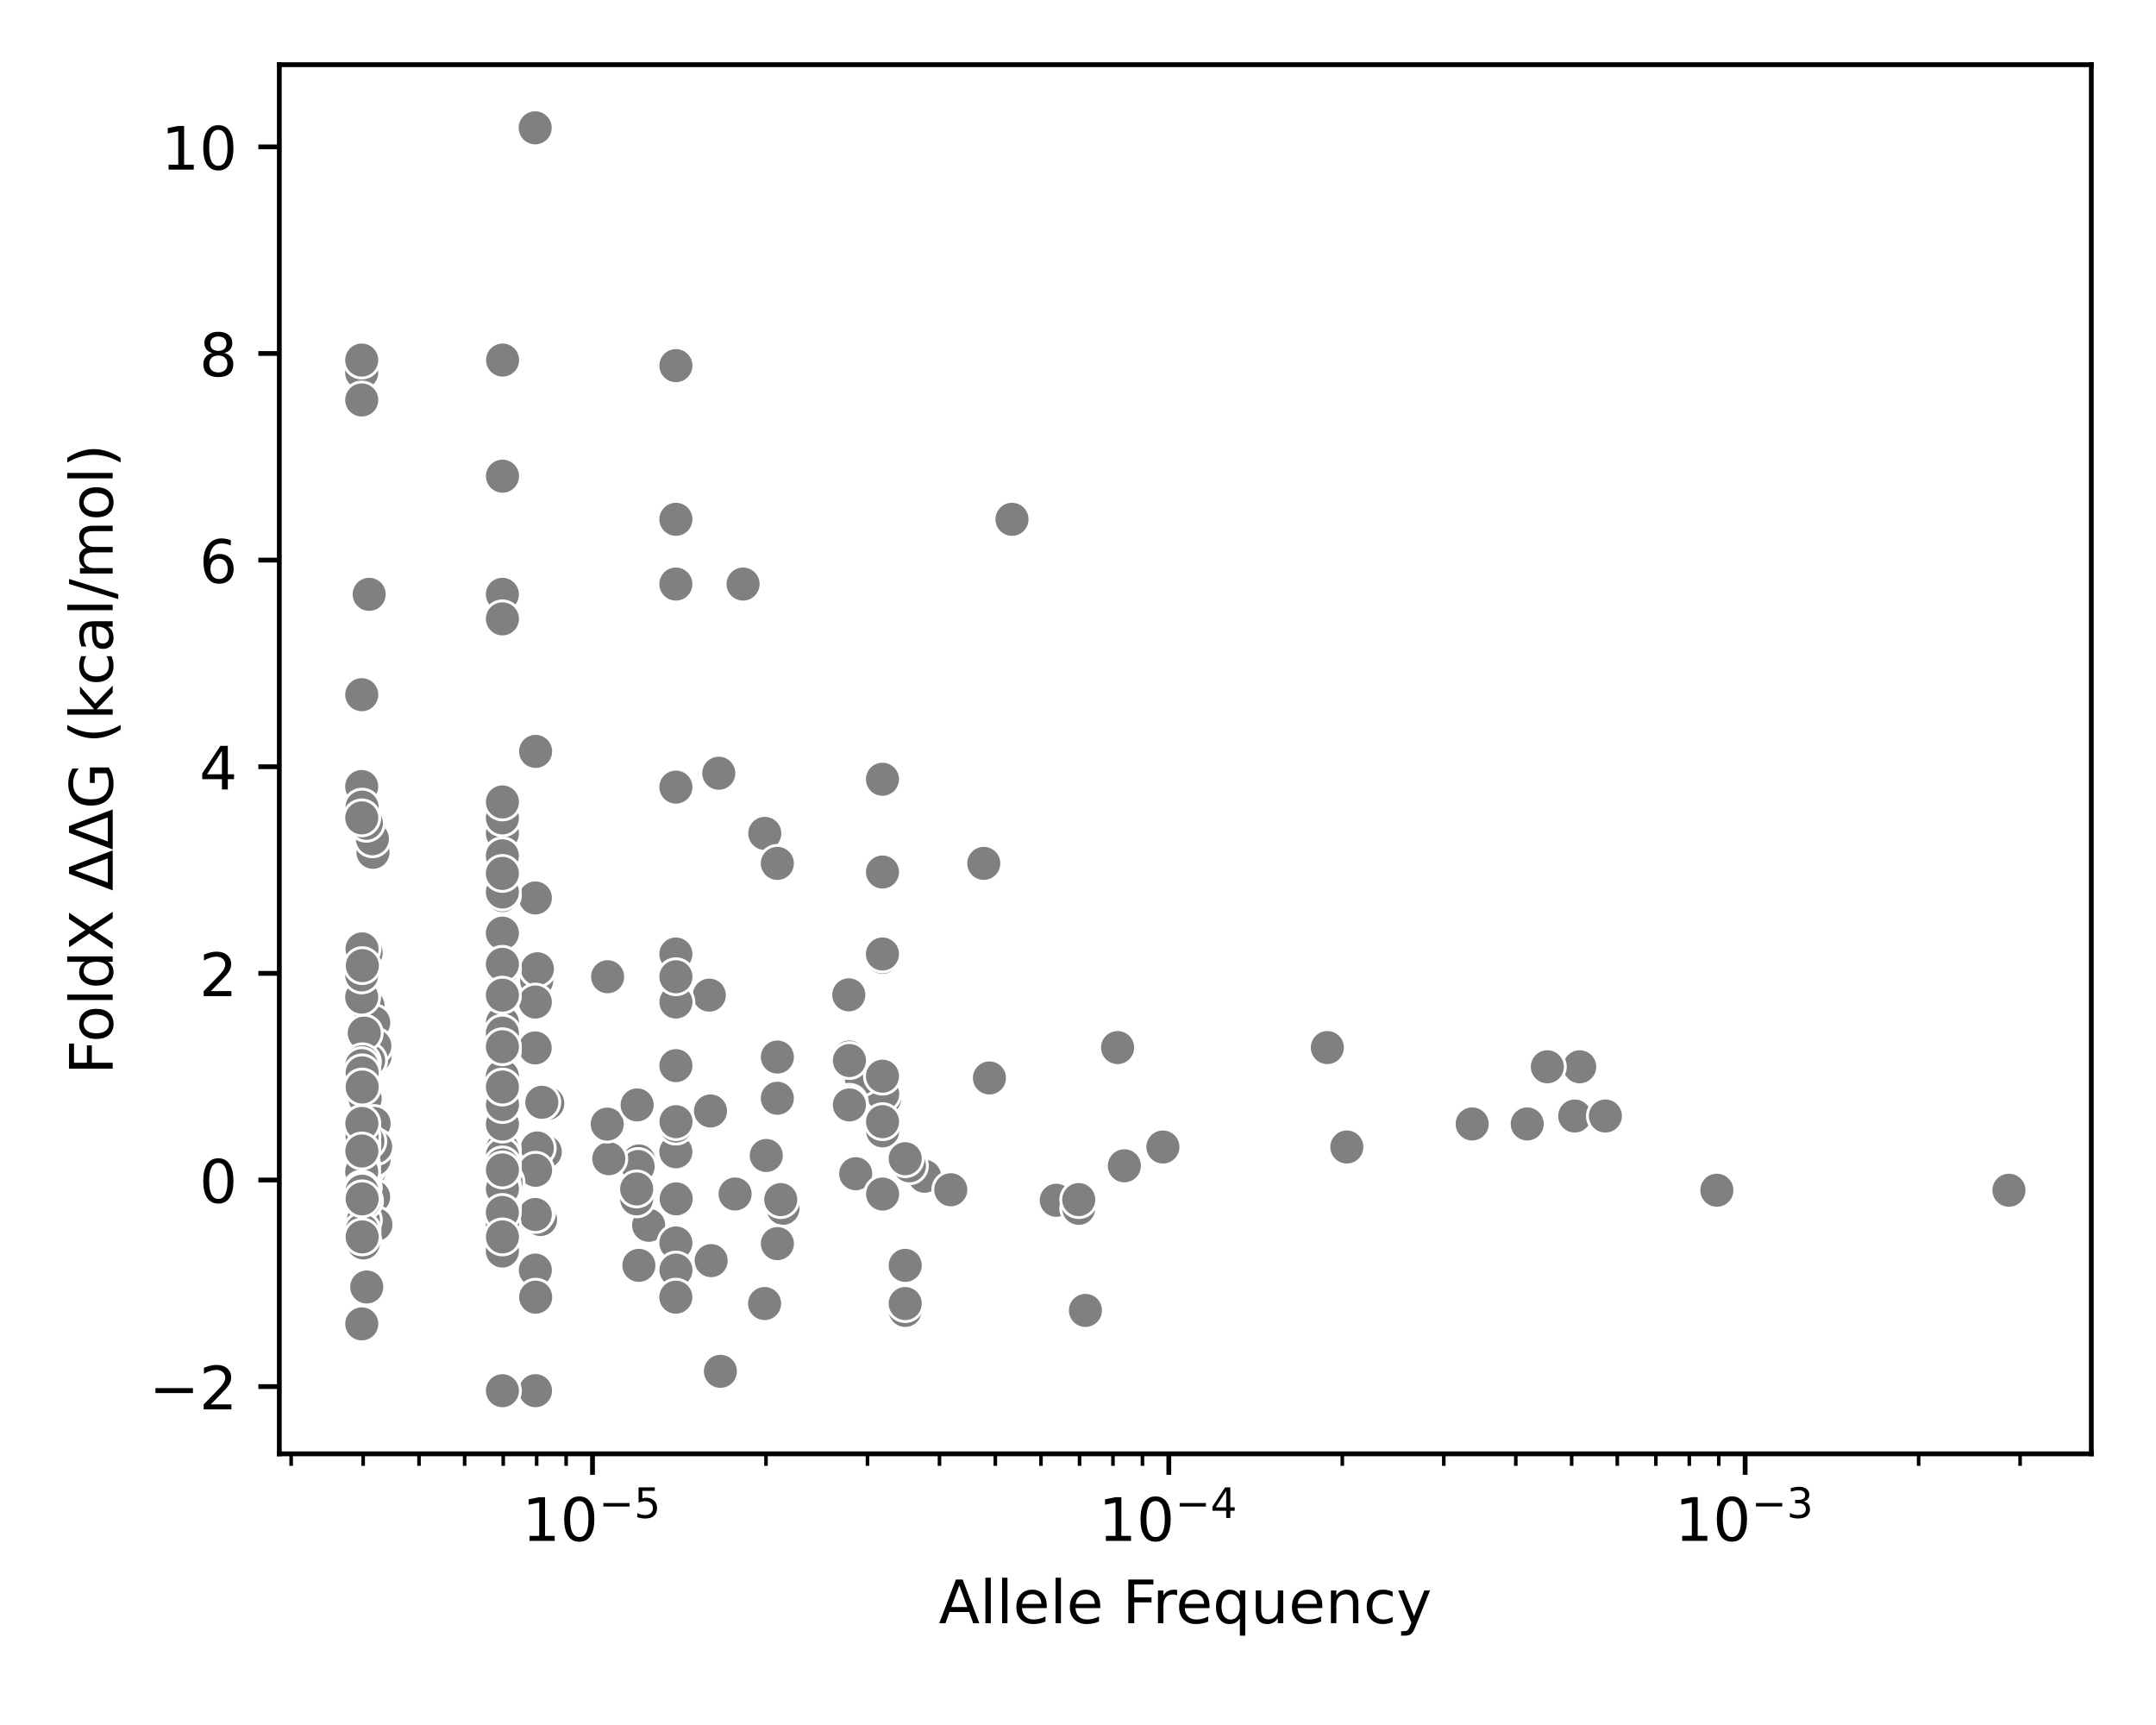 <?xml version="1.0" encoding="utf-8" standalone="no"?>
<!DOCTYPE svg PUBLIC "-//W3C//DTD SVG 1.1//EN"
  "http://www.w3.org/Graphics/SVG/1.1/DTD/svg11.dtd">
<!-- Created with matplotlib (https://matplotlib.org/) -->
<svg height="288pt" version="1.1" viewBox="0 0 360 288" width="360pt" xmlns="http://www.w3.org/2000/svg" xmlns:xlink="http://www.w3.org/1999/xlink">
 <defs>
  <style type="text/css">*{stroke-linecap:butt;stroke-linejoin:round;}</style>
 </defs>
 <g id="figure_1">
  <g id="patch_1">
   <path d="M 0 288 
L 360 288 
L 360 0 
L 0 0 
z
" style="fill:#ffffff;"/>
  </g>
  <g id="axes_1">
   <g id="patch_2">
    <path d="M 46.64 242.728 
L 349.2 242.728 
L 349.2 10.8 
L 46.64 10.8 
z
" style="fill:#ffffff;"/>
   </g>
   <g id="PathCollection_1">
    <defs>
     <path d="M 0 3 
C 0.796 3 1.559 2.684 2.121 2.121 
C 2.684 1.559 3 0.796 3 0 
C 3 -0.796 2.684 -1.559 2.121 -2.121 
C 1.559 -2.684 0.796 -3 0 -3 
C -0.796 -3 -1.559 -2.684 -2.121 -2.121 
C -2.684 -1.559 -3 -0.796 -3 0 
C -3 0.796 -2.684 1.559 -2.121 2.121 
C -1.559 2.684 -0.796 3 0 3 
z
" id="m0636526f92" style="stroke:#ffffff;stroke-width:0.48;"/>
    </defs>
    <g clip-path="url(#p56ca95bad7)">
     <use style="fill:#808080;stroke:#ffffff;stroke-width:0.48;" x="61.238" xlink:href="#m0636526f92" y="214.872"/>
     <use style="fill:#808080;stroke:#ffffff;stroke-width:0.48;" x="61.219" xlink:href="#m0636526f92" y="196.333"/>
     <use style="fill:#808080;stroke:#ffffff;stroke-width:0.48;" x="61.002" xlink:href="#m0636526f92" y="193.7"/>
     <use style="fill:#808080;stroke:#ffffff;stroke-width:0.48;" x="147.733" xlink:href="#m0636526f92" y="183.36"/>
     <use style="fill:#808080;stroke:#ffffff;stroke-width:0.48;" x="106.685" xlink:href="#m0636526f92" y="193.828"/>
     <use style="fill:#808080;stroke:#ffffff;stroke-width:0.48;" x="60.749" xlink:href="#m0636526f92" y="189.119"/>
     <use style="fill:#808080;stroke:#ffffff;stroke-width:0.48;" x="60.718" xlink:href="#m0636526f92" y="159.594"/>
     <use style="fill:#808080;stroke:#ffffff;stroke-width:0.48;" x="60.668" xlink:href="#m0636526f92" y="183.867"/>
     <use style="fill:#808080;stroke:#ffffff;stroke-width:0.48;" x="106.563" xlink:href="#m0636526f92" y="198.635"/>
     <use style="fill:#808080;stroke:#ffffff;stroke-width:0.48;" x="89.613" xlink:href="#m0636526f92" y="163.732"/>
     <use style="fill:#808080;stroke:#ffffff;stroke-width:0.48;" x="89.617" xlink:href="#m0636526f92" y="194.947"/>
     <use style="fill:#808080;stroke:#ffffff;stroke-width:0.48;" x="60.632" xlink:href="#m0636526f92" y="181.636"/>
     <use style="fill:#808080;stroke:#ffffff;stroke-width:0.48;" x="106.552" xlink:href="#m0636526f92" y="194.757"/>
     <use style="fill:#808080;stroke:#ffffff;stroke-width:0.48;" x="60.651" xlink:href="#m0636526f92" y="199.07"/>
     <use style="fill:#808080;stroke:#ffffff;stroke-width:0.48;" x="60.667" xlink:href="#m0636526f92" y="198.424"/>
     <use style="fill:#808080;stroke:#ffffff;stroke-width:0.48;" x="118.634" xlink:href="#m0636526f92" y="185.484"/>
     <use style="fill:#808080;stroke:#ffffff;stroke-width:0.48;" x="118.748" xlink:href="#m0636526f92" y="210.471"/>
     <use style="fill:#808080;stroke:#ffffff;stroke-width:0.48;" x="130.749" xlink:href="#m0636526f92" y="201.738"/>
     <use style="fill:#808080;stroke:#ffffff;stroke-width:0.48;" x="60.894" xlink:href="#m0636526f92" y="135.896"/>
     <use style="fill:#808080;stroke:#ffffff;stroke-width:0.48;" x="60.969" xlink:href="#m0636526f92" y="183.462"/>
     <use style="fill:#808080;stroke:#ffffff;stroke-width:0.48;" x="90.257" xlink:href="#m0636526f92" y="203.607"/>
     <use style="fill:#808080;stroke:#ffffff;stroke-width:0.48;" x="142.881" xlink:href="#m0636526f92" y="195.961"/>
     <use style="fill:#808080;stroke:#ffffff;stroke-width:0.48;" x="147.379" xlink:href="#m0636526f92" y="188.808"/>
     <use style="fill:#808080;stroke:#ffffff;stroke-width:0.48;" x="61.685" xlink:href="#m0636526f92" y="195.567"/>
     <use style="fill:#808080;stroke:#ffffff;stroke-width:0.48;" x="85.382" xlink:href="#m0636526f92" y="194.613"/>
     <use style="fill:#808080;stroke:#ffffff;stroke-width:0.48;" x="61.464" xlink:href="#m0636526f92" y="167.949"/>
     <use style="fill:#808080;stroke:#ffffff;stroke-width:0.48;" x="61.455" xlink:href="#m0636526f92" y="199.194"/>
     <use style="fill:#808080;stroke:#ffffff;stroke-width:0.48;" x="61.516" xlink:href="#m0636526f92" y="194.726"/>
     <use style="fill:#808080;stroke:#ffffff;stroke-width:0.48;" x="61.646" xlink:href="#m0636526f92" y="99.227"/>
     <use style="fill:#808080;stroke:#ffffff;stroke-width:0.48;" x="168.978" xlink:href="#m0636526f92" y="86.702"/>
     <use style="fill:#808080;stroke:#ffffff;stroke-width:0.48;" x="124.075" xlink:href="#m0636526f92" y="97.512"/>
     <use style="fill:#808080;stroke:#ffffff;stroke-width:0.48;" x="120.019" xlink:href="#m0636526f92" y="129.095"/>
     <use style="fill:#808080;stroke:#ffffff;stroke-width:0.48;" x="91.048" xlink:href="#m0636526f92" y="192.3"/>
     <use style="fill:#808080;stroke:#ffffff;stroke-width:0.48;" x="62.277" xlink:href="#m0636526f92" y="142.297"/>
     <use style="fill:#808080;stroke:#ffffff;stroke-width:0.48;" x="62.179" xlink:href="#m0636526f92" y="140.042"/>
     <use style="fill:#808080;stroke:#ffffff;stroke-width:0.48;" x="120.289" xlink:href="#m0636526f92" y="228.951"/>
     <use style="fill:#808080;stroke:#ffffff;stroke-width:0.48;" x="108.308" xlink:href="#m0636526f92" y="204.57"/>
     <use style="fill:#808080;stroke:#ffffff;stroke-width:0.48;" x="62.388" xlink:href="#m0636526f92" y="199.815"/>
     <use style="fill:#808080;stroke:#ffffff;stroke-width:0.48;" x="62.404" xlink:href="#m0636526f92" y="170.729"/>
     <use style="fill:#808080;stroke:#ffffff;stroke-width:0.48;" x="62.45" xlink:href="#m0636526f92" y="191.844"/>
     <use style="fill:#808080;stroke:#ffffff;stroke-width:0.48;" x="62.469" xlink:href="#m0636526f92" y="187.579"/>
     <use style="fill:#808080;stroke:#ffffff;stroke-width:0.48;" x="62.469" xlink:href="#m0636526f92" y="193.522"/>
     <use style="fill:#808080;stroke:#ffffff;stroke-width:0.48;" x="262.943" xlink:href="#m0636526f92" y="186.326"/>
     <use style="fill:#808080;stroke:#ffffff;stroke-width:0.48;" x="62.762" xlink:href="#m0636526f92" y="204.45"/>
     <use style="fill:#808080;stroke:#ffffff;stroke-width:0.48;" x="62.641" xlink:href="#m0636526f92" y="176.289"/>
     <use style="fill:#808080;stroke:#ffffff;stroke-width:0.48;" x="147.387" xlink:href="#m0636526f92" y="182.634"/>
     <use style="fill:#808080;stroke:#ffffff;stroke-width:0.48;" x="62.589" xlink:href="#m0636526f92" y="174.607"/>
     <use style="fill:#808080;stroke:#ffffff;stroke-width:0.48;" x="62.721" xlink:href="#m0636526f92" y="191.448"/>
     <use style="fill:#808080;stroke:#ffffff;stroke-width:0.48;" x="154.383" xlink:href="#m0636526f92" y="196.384"/>
     <use style="fill:#808080;stroke:#ffffff;stroke-width:0.48;" x="91.465" xlink:href="#m0636526f92" y="184.213"/>
     <use style="fill:#808080;stroke:#ffffff;stroke-width:0.48;" x="143.821" xlink:href="#m0636526f92" y="179.973"/>
     <use style="fill:#808080;stroke:#ffffff;stroke-width:0.48;" x="61.544" xlink:href="#m0636526f92" y="177.065"/>
     <use style="fill:#808080;stroke:#ffffff;stroke-width:0.48;" x="90.472" xlink:href="#m0636526f92" y="184.034"/>
     <use style="fill:#808080;stroke:#ffffff;stroke-width:0.48;" x="61.42" xlink:href="#m0636526f92" y="190.533"/>
     <use style="fill:#808080;stroke:#ffffff;stroke-width:0.48;" x="61.176" xlink:href="#m0636526f92" y="137.447"/>
     <use style="fill:#808080;stroke:#ffffff;stroke-width:0.48;" x="61.141" xlink:href="#m0636526f92" y="159.081"/>
     <use style="fill:#808080;stroke:#ffffff;stroke-width:0.48;" x="181.242" xlink:href="#m0636526f92" y="218.782"/>
     <use style="fill:#808080;stroke:#ffffff;stroke-width:0.48;" x="60.867" xlink:href="#m0636526f92" y="200.457"/>
     <use style="fill:#808080;stroke:#ffffff;stroke-width:0.48;" x="60.823" xlink:href="#m0636526f92" y="172.484"/>
     <use style="fill:#808080;stroke:#ffffff;stroke-width:0.48;" x="106.676" xlink:href="#m0636526f92" y="211.261"/>
     <use style="fill:#808080;stroke:#ffffff;stroke-width:0.48;" x="89.714" xlink:href="#m0636526f92" y="191.663"/>
     <use style="fill:#808080;stroke:#ffffff;stroke-width:0.48;" x="89.73" xlink:href="#m0636526f92" y="161.743"/>
     <use style="fill:#808080;stroke:#ffffff;stroke-width:0.48;" x="60.678" xlink:href="#m0636526f92" y="203.713"/>
     <use style="fill:#808080;stroke:#ffffff;stroke-width:0.48;" x="101.654" xlink:href="#m0636526f92" y="193.455"/>
     <use style="fill:#808080;stroke:#ffffff;stroke-width:0.48;" x="127.949" xlink:href="#m0636526f92" y="192.916"/>
     <use style="fill:#808080;stroke:#ffffff;stroke-width:0.48;" x="60.671" xlink:href="#m0636526f92" y="207.521"/>
     <use style="fill:#808080;stroke:#ffffff;stroke-width:0.48;" x="60.581" xlink:href="#m0636526f92" y="198.447"/>
     <use style="fill:#808080;stroke:#ffffff;stroke-width:0.48;" x="176.372" xlink:href="#m0636526f92" y="200.397"/>
     <use style="fill:#808080;stroke:#ffffff;stroke-width:0.48;" x="60.637" xlink:href="#m0636526f92" y="198.277"/>
     <use style="fill:#808080;stroke:#ffffff;stroke-width:0.48;" x="60.621" xlink:href="#m0636526f92" y="198.297"/>
     <use style="fill:#808080;stroke:#ffffff;stroke-width:0.48;" x="224.888" xlink:href="#m0636526f92" y="191.5"/>
     <use style="fill:#808080;stroke:#ffffff;stroke-width:0.48;" x="151.849" xlink:href="#m0636526f92" y="194.64"/>
     <use style="fill:#808080;stroke:#ffffff;stroke-width:0.48;" x="60.519" xlink:href="#m0636526f92" y="177.273"/>
     <use style="fill:#808080;stroke:#ffffff;stroke-width:0.48;" x="60.464" xlink:href="#m0636526f92" y="199.121"/>
     <use style="fill:#808080;stroke:#ffffff;stroke-width:0.48;" x="141.792" xlink:href="#m0636526f92" y="176.481"/>
     <use style="fill:#808080;stroke:#ffffff;stroke-width:0.48;" x="89.427" xlink:href="#m0636526f92" y="195.384"/>
     <use style="fill:#808080;stroke:#ffffff;stroke-width:0.48;" x="147.374" xlink:href="#m0636526f92" y="199.357"/>
     <use style="fill:#808080;stroke:#ffffff;stroke-width:0.48;" x="60.451" xlink:href="#m0636526f92" y="158.426"/>
     <use style="fill:#808080;stroke:#ffffff;stroke-width:0.48;" x="89.393" xlink:href="#m0636526f92" y="149.922"/>
     <use style="fill:#808080;stroke:#ffffff;stroke-width:0.48;" x="60.817" xlink:href="#m0636526f92" y="200.542"/>
     <use style="fill:#808080;stroke:#ffffff;stroke-width:0.48;" x="60.401" xlink:href="#m0636526f92" y="194.49"/>
     <use style="fill:#808080;stroke:#ffffff;stroke-width:0.48;" x="147.35" xlink:href="#m0636526f92" y="130.103"/>
     <use style="fill:#808080;stroke:#ffffff;stroke-width:0.48;" x="147.355" xlink:href="#m0636526f92" y="145.59"/>
     <use style="fill:#808080;stroke:#ffffff;stroke-width:0.48;" x="122.744" xlink:href="#m0636526f92" y="199.347"/>
     <use style="fill:#808080;stroke:#ffffff;stroke-width:0.48;" x="60.397" xlink:href="#m0636526f92" y="195.626"/>
     <use style="fill:#808080;stroke:#ffffff;stroke-width:0.48;" x="89.364" xlink:href="#m0636526f92" y="21.342"/>
     <use style="fill:#808080;stroke:#ffffff;stroke-width:0.48;" x="60.395" xlink:href="#m0636526f92" y="187.974"/>
     <use style="fill:#808080;stroke:#ffffff;stroke-width:0.48;" x="101.393" xlink:href="#m0636526f92" y="187.679"/>
     <use style="fill:#808080;stroke:#ffffff;stroke-width:0.48;" x="60.394" xlink:href="#m0636526f92" y="131.315"/>
     <use style="fill:#808080;stroke:#ffffff;stroke-width:0.48;" x="60.394" xlink:href="#m0636526f92" y="134.905"/>
     <use style="fill:#808080;stroke:#ffffff;stroke-width:0.48;" x="60.393" xlink:href="#m0636526f92" y="166.473"/>
     <use style="fill:#808080;stroke:#ffffff;stroke-width:0.48;" x="60.393" xlink:href="#m0636526f92" y="62.208"/>
     <use style="fill:#808080;stroke:#ffffff;stroke-width:0.48;" x="106.306" xlink:href="#m0636526f92" y="200.156"/>
     <use style="fill:#808080;stroke:#ffffff;stroke-width:0.48;" x="89.361" xlink:href="#m0636526f92" y="174.956"/>
     <use style="fill:#808080;stroke:#ffffff;stroke-width:0.48;" x="147.353" xlink:href="#m0636526f92" y="159.831"/>
     <use style="fill:#808080;stroke:#ffffff;stroke-width:0.48;" x="106.307" xlink:href="#m0636526f92" y="198.5"/>
     <use style="fill:#808080;stroke:#ffffff;stroke-width:0.48;" x="60.394" xlink:href="#m0636526f92" y="192.01"/>
     <use style="fill:#808080;stroke:#ffffff;stroke-width:0.48;" x="60.396" xlink:href="#m0636526f92" y="177.917"/>
     <use style="fill:#808080;stroke:#ffffff;stroke-width:0.48;" x="60.396" xlink:href="#m0636526f92" y="198.501"/>
     <use style="fill:#808080;stroke:#ffffff;stroke-width:0.48;" x="60.398" xlink:href="#m0636526f92" y="60.114"/>
     <use style="fill:#808080;stroke:#ffffff;stroke-width:0.48;" x="60.405" xlink:href="#m0636526f92" y="221.03"/>
     <use style="fill:#808080;stroke:#ffffff;stroke-width:0.48;" x="263.77" xlink:href="#m0636526f92" y="178.105"/>
     <use style="fill:#808080;stroke:#ffffff;stroke-width:0.48;" x="89.386" xlink:href="#m0636526f92" y="212.05"/>
     <use style="fill:#808080;stroke:#ffffff;stroke-width:0.48;" x="60.437" xlink:href="#m0636526f92" y="190.963"/>
     <use style="fill:#808080;stroke:#ffffff;stroke-width:0.48;" x="127.698" xlink:href="#m0636526f92" y="139.139"/>
     <use style="fill:#808080;stroke:#ffffff;stroke-width:0.48;" x="60.448" xlink:href="#m0636526f92" y="189.715"/>
     <use style="fill:#808080;stroke:#ffffff;stroke-width:0.48;" x="60.458" xlink:href="#m0636526f92" y="205.417"/>
     <use style="fill:#808080;stroke:#ffffff;stroke-width:0.48;" x="60.457" xlink:href="#m0636526f92" y="134.751"/>
     <use style="fill:#808080;stroke:#ffffff;stroke-width:0.48;" x="89.445" xlink:href="#m0636526f92" y="216.571"/>
     <use style="fill:#808080;stroke:#ffffff;stroke-width:0.48;" x="60.55" xlink:href="#m0636526f92" y="180.906"/>
     <use style="fill:#808080;stroke:#ffffff;stroke-width:0.48;" x="89.602" xlink:href="#m0636526f92" y="202.426"/>
     <use style="fill:#808080;stroke:#ffffff;stroke-width:0.48;" x="60.445" xlink:href="#m0636526f92" y="198.888"/>
     <use style="fill:#808080;stroke:#ffffff;stroke-width:0.48;" x="335.447" xlink:href="#m0636526f92" y="198.719"/>
     <use style="fill:#808080;stroke:#ffffff;stroke-width:0.48;" x="245.818" xlink:href="#m0636526f92" y="187.65"/>
     <use style="fill:#808080;stroke:#ffffff;stroke-width:0.48;" x="60.42" xlink:href="#m0636526f92" y="187.572"/>
     <use style="fill:#808080;stroke:#ffffff;stroke-width:0.48;" x="60.415" xlink:href="#m0636526f92" y="161.453"/>
     <use style="fill:#808080;stroke:#ffffff;stroke-width:0.48;" x="164.266" xlink:href="#m0636526f92" y="144.149"/>
     <use style="fill:#808080;stroke:#ffffff;stroke-width:0.48;" x="130.365" xlink:href="#m0636526f92" y="200.279"/>
     <use style="fill:#808080;stroke:#ffffff;stroke-width:0.48;" x="60.402" xlink:href="#m0636526f92" y="66.777"/>
     <use style="fill:#808080;stroke:#ffffff;stroke-width:0.48;" x="141.727" xlink:href="#m0636526f92" y="166.094"/>
     <use style="fill:#808080;stroke:#ffffff;stroke-width:0.48;" x="60.4" xlink:href="#m0636526f92" y="162.769"/>
     <use style="fill:#808080;stroke:#ffffff;stroke-width:0.48;" x="147.345" xlink:href="#m0636526f92" y="159.279"/>
     <use style="fill:#808080;stroke:#ffffff;stroke-width:0.48;" x="60.401" xlink:href="#m0636526f92" y="115.983"/>
     <use style="fill:#808080;stroke:#ffffff;stroke-width:0.48;" x="60.402" xlink:href="#m0636526f92" y="136.55"/>
     <use style="fill:#808080;stroke:#ffffff;stroke-width:0.48;" x="147.347" xlink:href="#m0636526f92" y="179.675"/>
     <use style="fill:#808080;stroke:#ffffff;stroke-width:0.48;" x="127.667" xlink:href="#m0636526f92" y="217.636"/>
     <use style="fill:#808080;stroke:#ffffff;stroke-width:0.48;" x="89.377" xlink:href="#m0636526f92" y="202.767"/>
     <use style="fill:#808080;stroke:#ffffff;stroke-width:0.48;" x="60.419" xlink:href="#m0636526f92" y="192.169"/>
     <use style="fill:#808080;stroke:#ffffff;stroke-width:0.48;" x="89.388" xlink:href="#m0636526f92" y="167.298"/>
     <use style="fill:#808080;stroke:#ffffff;stroke-width:0.48;" x="89.414" xlink:href="#m0636526f92" y="232.186"/>
     <use style="fill:#808080;stroke:#ffffff;stroke-width:0.48;" x="84.492" xlink:href="#m0636526f92" y="197.348"/>
     <use style="fill:#808080;stroke:#ffffff;stroke-width:0.48;" x="89.434" xlink:href="#m0636526f92" y="125.451"/>
     <use style="fill:#808080;stroke:#ffffff;stroke-width:0.48;" x="101.456" xlink:href="#m0636526f92" y="163.074"/>
     <use style="fill:#808080;stroke:#ffffff;stroke-width:0.48;" x="60.471" xlink:href="#m0636526f92" y="206.51"/>
     <use style="fill:#808080;stroke:#ffffff;stroke-width:0.48;" x="60.471" xlink:href="#m0636526f92" y="200.153"/>
     <use style="fill:#808080;stroke:#ffffff;stroke-width:0.48;" x="60.472" xlink:href="#m0636526f92" y="179.12"/>
     <use style="fill:#808080;stroke:#ffffff;stroke-width:0.48;" x="147.366" xlink:href="#m0636526f92" y="187.27"/>
     <use style="fill:#808080;stroke:#ffffff;stroke-width:0.48;" x="106.387" xlink:href="#m0636526f92" y="184.473"/>
     <use style="fill:#808080;stroke:#ffffff;stroke-width:0.48;" x="60.477" xlink:href="#m0636526f92" y="181.486"/>
     <use style="fill:#808080;stroke:#ffffff;stroke-width:0.48;" x="186.61" xlink:href="#m0636526f92" y="174.899"/>
     <use style="fill:#808080;stroke:#ffffff;stroke-width:0.48;" x="118.437" xlink:href="#m0636526f92" y="166.145"/>
     <use style="fill:#808080;stroke:#ffffff;stroke-width:0.48;" x="60.501" xlink:href="#m0636526f92" y="161.218"/>
     <use style="fill:#808080;stroke:#ffffff;stroke-width:0.48;" x="129.794" xlink:href="#m0636526f92" y="183.36"/>
     <use style="fill:#808080;stroke:#ffffff;stroke-width:0.48;" x="83.881" xlink:href="#m0636526f92" y="181.209"/>
     <use style="fill:#808080;stroke:#ffffff;stroke-width:0.48;" x="83.899" xlink:href="#m0636526f92" y="193.614"/>
     <use style="fill:#808080;stroke:#ffffff;stroke-width:0.48;" x="83.899" xlink:href="#m0636526f92" y="161.725"/>
     <use style="fill:#808080;stroke:#ffffff;stroke-width:0.48;" x="158.758" xlink:href="#m0636526f92" y="198.635"/>
     <use style="fill:#808080;stroke:#ffffff;stroke-width:0.48;" x="180.12" xlink:href="#m0636526f92" y="201.738"/>
     <use style="fill:#808080;stroke:#ffffff;stroke-width:0.48;" x="83.891" xlink:href="#m0636526f92" y="135.896"/>
     <use style="fill:#808080;stroke:#ffffff;stroke-width:0.48;" x="112.858" xlink:href="#m0636526f92" y="131.413"/>
     <use style="fill:#808080;stroke:#ffffff;stroke-width:0.48;" x="83.885" xlink:href="#m0636526f92" y="99.227"/>
     <use style="fill:#808080;stroke:#ffffff;stroke-width:0.48;" x="112.86" xlink:href="#m0636526f92" y="86.702"/>
     <use style="fill:#808080;stroke:#ffffff;stroke-width:0.48;" x="83.884" xlink:href="#m0636526f92" y="166.285"/>
     <use style="fill:#808080;stroke:#ffffff;stroke-width:0.48;" x="112.853" xlink:href="#m0636526f92" y="97.512"/>
     <use style="fill:#808080;stroke:#ffffff;stroke-width:0.48;" x="112.851" xlink:href="#m0636526f92" y="192.3"/>
     <use style="fill:#808080;stroke:#ffffff;stroke-width:0.48;" x="83.889" xlink:href="#m0636526f92" y="204.57"/>
     <use style="fill:#808080;stroke:#ffffff;stroke-width:0.48;" x="83.89" xlink:href="#m0636526f92" y="200.288"/>
     <use style="fill:#808080;stroke:#ffffff;stroke-width:0.48;" x="83.886" xlink:href="#m0636526f92" y="197.884"/>
     <use style="fill:#808080;stroke:#ffffff;stroke-width:0.48;" x="83.887" xlink:href="#m0636526f92" y="201.402"/>
     <use style="fill:#808080;stroke:#ffffff;stroke-width:0.48;" x="83.887" xlink:href="#m0636526f92" y="201.402"/>
     <use style="fill:#808080;stroke:#ffffff;stroke-width:0.48;" x="83.888" xlink:href="#m0636526f92" y="201.975"/>
     <use style="fill:#808080;stroke:#ffffff;stroke-width:0.48;" x="83.9" xlink:href="#m0636526f92" y="201.402"/>
     <use style="fill:#808080;stroke:#ffffff;stroke-width:0.48;" x="83.899" xlink:href="#m0636526f92" y="170.729"/>
     <use style="fill:#808080;stroke:#ffffff;stroke-width:0.48;" x="83.888" xlink:href="#m0636526f92" y="191.844"/>
     <use style="fill:#808080;stroke:#ffffff;stroke-width:0.48;" x="83.886" xlink:href="#m0636526f92" y="155.798"/>
     <use style="fill:#808080;stroke:#ffffff;stroke-width:0.48;" x="83.885" xlink:href="#m0636526f92" y="193.522"/>
     <use style="fill:#808080;stroke:#ffffff;stroke-width:0.48;" x="268.059" xlink:href="#m0636526f92" y="186.326"/>
     <use style="fill:#808080;stroke:#ffffff;stroke-width:0.48;" x="83.889" xlink:href="#m0636526f92" y="182.634"/>
     <use style="fill:#808080;stroke:#ffffff;stroke-width:0.48;" x="165.214" xlink:href="#m0636526f92" y="179.973"/>
     <use style="fill:#808080;stroke:#ffffff;stroke-width:0.48;" x="141.834" xlink:href="#m0636526f92" y="177.065"/>
     <use style="fill:#808080;stroke:#ffffff;stroke-width:0.48;" x="141.826" xlink:href="#m0636526f92" y="184.034"/>
     <use style="fill:#808080;stroke:#ffffff;stroke-width:0.48;" x="83.893" xlink:href="#m0636526f92" y="137.447"/>
     <use style="fill:#808080;stroke:#ffffff;stroke-width:0.48;" x="83.882" xlink:href="#m0636526f92" y="199.677"/>
     <use style="fill:#808080;stroke:#ffffff;stroke-width:0.48;" x="151.149" xlink:href="#m0636526f92" y="218.782"/>
     <use style="fill:#808080;stroke:#ffffff;stroke-width:0.48;" x="83.884" xlink:href="#m0636526f92" y="201.668"/>
     <use style="fill:#808080;stroke:#ffffff;stroke-width:0.48;" x="83.884" xlink:href="#m0636526f92" y="208.298"/>
     <use style="fill:#808080;stroke:#ffffff;stroke-width:0.48;" x="83.892" xlink:href="#m0636526f92" y="200.457"/>
     <use style="fill:#808080;stroke:#ffffff;stroke-width:0.48;" x="83.892" xlink:href="#m0636526f92" y="172.484"/>
     <use style="fill:#808080;stroke:#ffffff;stroke-width:0.48;" x="151.15" xlink:href="#m0636526f92" y="211.261"/>
     <use style="fill:#808080;stroke:#ffffff;stroke-width:0.48;" x="151.15" xlink:href="#m0636526f92" y="193.455"/>
     <use style="fill:#808080;stroke:#ffffff;stroke-width:0.48;" x="83.888" xlink:href="#m0636526f92" y="192.916"/>
     <use style="fill:#808080;stroke:#ffffff;stroke-width:0.48;" x="112.861" xlink:href="#m0636526f92" y="207.521"/>
     <use style="fill:#808080;stroke:#ffffff;stroke-width:0.48;" x="112.865" xlink:href="#m0636526f92" y="200.397"/>
     <use style="fill:#808080;stroke:#ffffff;stroke-width:0.48;" x="194.176" xlink:href="#m0636526f92" y="191.5"/>
     <use style="fill:#808080;stroke:#ffffff;stroke-width:0.48;" x="83.898" xlink:href="#m0636526f92" y="195.872"/>
     <use style="fill:#808080;stroke:#ffffff;stroke-width:0.48;" x="187.742" xlink:href="#m0636526f92" y="194.64"/>
     <use style="fill:#808080;stroke:#ffffff;stroke-width:0.48;" x="129.803" xlink:href="#m0636526f92" y="176.481"/>
     <use style="fill:#808080;stroke:#ffffff;stroke-width:0.48;" x="83.893" xlink:href="#m0636526f92" y="199.357"/>
     <use style="fill:#808080;stroke:#ffffff;stroke-width:0.48;" x="83.896" xlink:href="#m0636526f92" y="194.49"/>
     <use style="fill:#808080;stroke:#ffffff;stroke-width:0.48;" x="83.915" xlink:href="#m0636526f92" y="199.347"/>
     <use style="fill:#808080;stroke:#ffffff;stroke-width:0.48;" x="83.891" xlink:href="#m0636526f92" y="195.626"/>
     <use style="fill:#808080;stroke:#ffffff;stroke-width:0.48;" x="83.884" xlink:href="#m0636526f92" y="175.49"/>
     <use style="fill:#808080;stroke:#ffffff;stroke-width:0.48;" x="112.854" xlink:href="#m0636526f92" y="187.974"/>
     <use style="fill:#808080;stroke:#ffffff;stroke-width:0.48;" x="83.896" xlink:href="#m0636526f92" y="187.679"/>
     <use style="fill:#808080;stroke:#ffffff;stroke-width:0.48;" x="83.887" xlink:href="#m0636526f92" y="149.517"/>
     <use style="fill:#808080;stroke:#ffffff;stroke-width:0.48;" x="83.897" xlink:href="#m0636526f92" y="134.905"/>
     <use style="fill:#808080;stroke:#ffffff;stroke-width:0.48;" x="112.907" xlink:href="#m0636526f92" y="200.156"/>
     <use style="fill:#808080;stroke:#ffffff;stroke-width:0.48;" x="112.861" xlink:href="#m0636526f92" y="177.917"/>
     <use style="fill:#808080;stroke:#ffffff;stroke-width:0.48;" x="83.889" xlink:href="#m0636526f92" y="198.501"/>
     <use style="fill:#808080;stroke:#ffffff;stroke-width:0.48;" x="83.924" xlink:href="#m0636526f92" y="60.114"/>
     <use style="fill:#808080;stroke:#ffffff;stroke-width:0.48;" x="258.369" xlink:href="#m0636526f92" y="178.105"/>
     <use style="fill:#808080;stroke:#ffffff;stroke-width:0.48;" x="112.868" xlink:href="#m0636526f92" y="212.05"/>
     <use style="fill:#808080;stroke:#ffffff;stroke-width:0.48;" x="83.892" xlink:href="#m0636526f92" y="139.139"/>
     <use style="fill:#808080;stroke:#ffffff;stroke-width:0.48;" x="112.857" xlink:href="#m0636526f92" y="188.003"/>
     <use style="fill:#808080;stroke:#ffffff;stroke-width:0.48;" x="83.893" xlink:href="#m0636526f92" y="103.323"/>
     <use style="fill:#808080;stroke:#ffffff;stroke-width:0.48;" x="129.804" xlink:href="#m0636526f92" y="207.629"/>
     <use style="fill:#808080;stroke:#ffffff;stroke-width:0.48;" x="112.849" xlink:href="#m0636526f92" y="216.571"/>
     <use style="fill:#808080;stroke:#ffffff;stroke-width:0.48;" x="83.894" xlink:href="#m0636526f92" y="174.902"/>
     <use style="fill:#808080;stroke:#ffffff;stroke-width:0.48;" x="112.86" xlink:href="#m0636526f92" y="61.047"/>
     <use style="fill:#808080;stroke:#ffffff;stroke-width:0.48;" x="83.885" xlink:href="#m0636526f92" y="202.426"/>
     <use style="fill:#808080;stroke:#ffffff;stroke-width:0.48;" x="286.673" xlink:href="#m0636526f92" y="198.719"/>
     <use style="fill:#808080;stroke:#ffffff;stroke-width:0.48;" x="255.013" xlink:href="#m0636526f92" y="187.65"/>
     <use style="fill:#808080;stroke:#ffffff;stroke-width:0.48;" x="129.8" xlink:href="#m0636526f92" y="144.149"/>
     <use style="fill:#808080;stroke:#ffffff;stroke-width:0.48;" x="83.886" xlink:href="#m0636526f92" y="148.928"/>
     <use style="fill:#808080;stroke:#ffffff;stroke-width:0.48;" x="180.123" xlink:href="#m0636526f92" y="200.279"/>
     <use style="fill:#808080;stroke:#ffffff;stroke-width:0.48;" x="83.88" xlink:href="#m0636526f92" y="142.88"/>
     <use style="fill:#808080;stroke:#ffffff;stroke-width:0.48;" x="112.855" xlink:href="#m0636526f92" y="159.279"/>
     <use style="fill:#808080;stroke:#ffffff;stroke-width:0.48;" x="83.902" xlink:href="#m0636526f92" y="79.499"/>
     <use style="fill:#808080;stroke:#ffffff;stroke-width:0.48;" x="83.893" xlink:href="#m0636526f92" y="136.55"/>
     <use style="fill:#808080;stroke:#ffffff;stroke-width:0.48;" x="83.884" xlink:href="#m0636526f92" y="145.822"/>
     <use style="fill:#808080;stroke:#ffffff;stroke-width:0.48;" x="151.149" xlink:href="#m0636526f92" y="217.636"/>
     <use style="fill:#808080;stroke:#ffffff;stroke-width:0.48;" x="83.886" xlink:href="#m0636526f92" y="179.675"/>
     <use style="fill:#808080;stroke:#ffffff;stroke-width:0.48;" x="83.893" xlink:href="#m0636526f92" y="133.889"/>
     <use style="fill:#808080;stroke:#ffffff;stroke-width:0.48;" x="112.865" xlink:href="#m0636526f92" y="167.298"/>
     <use style="fill:#808080;stroke:#ffffff;stroke-width:0.48;" x="83.89" xlink:href="#m0636526f92" y="160.999"/>
     <use style="fill:#808080;stroke:#ffffff;stroke-width:0.48;" x="83.887" xlink:href="#m0636526f92" y="208.865"/>
     <use style="fill:#808080;stroke:#ffffff;stroke-width:0.48;" x="83.894" xlink:href="#m0636526f92" y="232.186"/>
     <use style="fill:#808080;stroke:#ffffff;stroke-width:0.48;" x="83.902" xlink:href="#m0636526f92" y="184.408"/>
     <use style="fill:#808080;stroke:#ffffff;stroke-width:0.48;" x="112.862" xlink:href="#m0636526f92" y="163.074"/>
     <use style="fill:#808080;stroke:#ffffff;stroke-width:0.48;" x="83.893" xlink:href="#m0636526f92" y="206.51"/>
     <use style="fill:#808080;stroke:#ffffff;stroke-width:0.48;" x="112.875" xlink:href="#m0636526f92" y="187.27"/>
     <use style="fill:#808080;stroke:#ffffff;stroke-width:0.48;" x="141.83" xlink:href="#m0636526f92" y="184.473"/>
     <use style="fill:#808080;stroke:#ffffff;stroke-width:0.48;" x="83.893" xlink:href="#m0636526f92" y="181.486"/>
     <use style="fill:#808080;stroke:#ffffff;stroke-width:0.48;" x="83.891" xlink:href="#m0636526f92" y="174.758"/>
     <use style="fill:#808080;stroke:#ffffff;stroke-width:0.48;" x="221.633" xlink:href="#m0636526f92" y="174.899"/>
     <use style="fill:#808080;stroke:#ffffff;stroke-width:0.48;" x="83.888" xlink:href="#m0636526f92" y="166.145"/>
     <use style="fill:#808080;stroke:#ffffff;stroke-width:0.48;" x="83.896" xlink:href="#m0636526f92" y="195.326"/>
    </g>
   </g>
   <g id="matplotlib.axis_1">
    <g id="xtick_1">
     <g id="line2d_1">
      <defs>
       <path d="M 0 0 
L 0 3.5 
" id="m27ad1c2cd7" style="stroke:#000000;stroke-width:0.8;"/>
      </defs>
      <g>
       <use style="stroke:#000000;stroke-width:0.8;" x="98.934" xlink:href="#m27ad1c2cd7" y="242.728"/>
      </g>
     </g>
     <g id="text_1">
      <!-- $\mathdefault{10^{-5}}$ -->
      <g transform="translate(87.184 257.326)scale(0.1 -0.1)">
       <defs>
        <path d="M 12.406 8.297 
L 28.516 8.297 
L 28.516 63.922 
L 10.984 60.406 
L 10.984 69.391 
L 28.422 72.906 
L 38.281 72.906 
L 38.281 8.297 
L 54.391 8.297 
L 54.391 0 
L 12.406 0 
z
" id="DejaVuSans-49"/>
        <path d="M 31.781 66.406 
Q 24.172 66.406 20.328 58.906 
Q 16.5 51.422 16.5 36.375 
Q 16.5 21.391 20.328 13.891 
Q 24.172 6.391 31.781 6.391 
Q 39.453 6.391 43.281 13.891 
Q 47.125 21.391 47.125 36.375 
Q 47.125 51.422 43.281 58.906 
Q 39.453 66.406 31.781 66.406 
z
M 31.781 74.219 
Q 44.047 74.219 50.516 64.516 
Q 56.984 54.828 56.984 36.375 
Q 56.984 17.969 50.516 8.266 
Q 44.047 -1.422 31.781 -1.422 
Q 19.531 -1.422 13.062 8.266 
Q 6.594 17.969 6.594 36.375 
Q 6.594 54.828 13.062 64.516 
Q 19.531 74.219 31.781 74.219 
z
" id="DejaVuSans-48"/>
        <path d="M 10.594 35.5 
L 73.188 35.5 
L 73.188 27.203 
L 10.594 27.203 
z
" id="DejaVuSans-8722"/>
        <path d="M 10.797 72.906 
L 49.516 72.906 
L 49.516 64.594 
L 19.828 64.594 
L 19.828 46.734 
Q 21.969 47.469 24.109 47.828 
Q 26.266 48.188 28.422 48.188 
Q 40.625 48.188 47.75 41.5 
Q 54.891 34.812 54.891 23.391 
Q 54.891 11.625 47.562 5.094 
Q 40.234 -1.422 26.906 -1.422 
Q 22.312 -1.422 17.547 -0.641 
Q 12.797 0.141 7.719 1.703 
L 7.719 11.625 
Q 12.109 9.234 16.797 8.062 
Q 21.484 6.891 26.703 6.891 
Q 35.156 6.891 40.078 11.328 
Q 45.016 15.766 45.016 23.391 
Q 45.016 31 40.078 35.438 
Q 35.156 39.891 26.703 39.891 
Q 22.75 39.891 18.812 39.016 
Q 14.891 38.141 10.797 36.281 
z
" id="DejaVuSans-53"/>
       </defs>
       <use transform="translate(0 0.684)" xlink:href="#DejaVuSans-49"/>
       <use transform="translate(63.623 0.684)" xlink:href="#DejaVuSans-48"/>
       <use transform="translate(128.203 38.966)scale(0.7)" xlink:href="#DejaVuSans-8722"/>
       <use transform="translate(186.855 38.966)scale(0.7)" xlink:href="#DejaVuSans-53"/>
      </g>
     </g>
    </g>
    <g id="xtick_2">
     <g id="line2d_2">
      <g>
       <use style="stroke:#000000;stroke-width:0.8;" x="195.165" xlink:href="#m27ad1c2cd7" y="242.728"/>
      </g>
     </g>
     <g id="text_2">
      <!-- $\mathdefault{10^{-4}}$ -->
      <g transform="translate(183.415 257.326)scale(0.1 -0.1)">
       <defs>
        <path d="M 37.797 64.312 
L 12.891 25.391 
L 37.797 25.391 
z
M 35.203 72.906 
L 47.609 72.906 
L 47.609 25.391 
L 58.016 25.391 
L 58.016 17.188 
L 47.609 17.188 
L 47.609 0 
L 37.797 0 
L 37.797 17.188 
L 4.891 17.188 
L 4.891 26.703 
z
" id="DejaVuSans-52"/>
       </defs>
       <use transform="translate(0 0.684)" xlink:href="#DejaVuSans-49"/>
       <use transform="translate(63.623 0.684)" xlink:href="#DejaVuSans-48"/>
       <use transform="translate(128.203 38.966)scale(0.7)" xlink:href="#DejaVuSans-8722"/>
       <use transform="translate(186.855 38.966)scale(0.7)" xlink:href="#DejaVuSans-52"/>
      </g>
     </g>
    </g>
    <g id="xtick_3">
     <g id="line2d_3">
      <g>
       <use style="stroke:#000000;stroke-width:0.8;" x="291.396" xlink:href="#m27ad1c2cd7" y="242.728"/>
      </g>
     </g>
     <g id="text_3">
      <!-- $\mathdefault{10^{-3}}$ -->
      <g transform="translate(279.646 257.326)scale(0.1 -0.1)">
       <defs>
        <path d="M 40.578 39.312 
Q 47.656 37.797 51.625 33 
Q 55.609 28.219 55.609 21.188 
Q 55.609 10.406 48.188 4.484 
Q 40.766 -1.422 27.094 -1.422 
Q 22.516 -1.422 17.656 -0.516 
Q 12.797 0.391 7.625 2.203 
L 7.625 11.719 
Q 11.719 9.328 16.594 8.109 
Q 21.484 6.891 26.812 6.891 
Q 36.078 6.891 40.938 10.547 
Q 45.797 14.203 45.797 21.188 
Q 45.797 27.641 41.281 31.266 
Q 36.766 34.906 28.719 34.906 
L 20.219 34.906 
L 20.219 43.016 
L 29.109 43.016 
Q 36.375 43.016 40.234 45.922 
Q 44.094 48.828 44.094 54.297 
Q 44.094 59.906 40.109 62.906 
Q 36.141 65.922 28.719 65.922 
Q 24.656 65.922 20.016 65.031 
Q 15.375 64.156 9.812 62.312 
L 9.812 71.094 
Q 15.438 72.656 20.344 73.438 
Q 25.25 74.219 29.594 74.219 
Q 40.828 74.219 47.359 69.109 
Q 53.906 64.016 53.906 55.328 
Q 53.906 49.266 50.438 45.094 
Q 46.969 40.922 40.578 39.312 
z
" id="DejaVuSans-51"/>
       </defs>
       <use transform="translate(0 0.766)" xlink:href="#DejaVuSans-49"/>
       <use transform="translate(63.623 0.766)" xlink:href="#DejaVuSans-48"/>
       <use transform="translate(128.203 39.047)scale(0.7)" xlink:href="#DejaVuSans-8722"/>
       <use transform="translate(186.855 39.047)scale(0.7)" xlink:href="#DejaVuSans-51"/>
      </g>
     </g>
    </g>
    <g id="xtick_4">
     <g id="line2d_4">
      <defs>
       <path d="M 0 0 
L 0 2 
" id="m4b99d3b729" style="stroke:#000000;stroke-width:0.6;"/>
      </defs>
      <g>
       <use style="stroke:#000000;stroke-width:0.6;" x="48.617" xlink:href="#m4b99d3b729" y="242.728"/>
      </g>
     </g>
    </g>
    <g id="xtick_5">
     <g id="line2d_5">
      <g>
       <use style="stroke:#000000;stroke-width:0.6;" x="60.64" xlink:href="#m4b99d3b729" y="242.728"/>
      </g>
     </g>
    </g>
    <g id="xtick_6">
     <g id="line2d_6">
      <g>
       <use style="stroke:#000000;stroke-width:0.6;" x="69.965" xlink:href="#m4b99d3b729" y="242.728"/>
      </g>
     </g>
    </g>
    <g id="xtick_7">
     <g id="line2d_7">
      <g>
       <use style="stroke:#000000;stroke-width:0.6;" x="77.585" xlink:href="#m4b99d3b729" y="242.728"/>
      </g>
     </g>
    </g>
    <g id="xtick_8">
     <g id="line2d_8">
      <g>
       <use style="stroke:#000000;stroke-width:0.6;" x="84.028" xlink:href="#m4b99d3b729" y="242.728"/>
      </g>
     </g>
    </g>
    <g id="xtick_9">
     <g id="line2d_9">
      <g>
       <use style="stroke:#000000;stroke-width:0.6;" x="89.608" xlink:href="#m4b99d3b729" y="242.728"/>
      </g>
     </g>
    </g>
    <g id="xtick_10">
     <g id="line2d_10">
      <g>
       <use style="stroke:#000000;stroke-width:0.6;" x="94.531" xlink:href="#m4b99d3b729" y="242.728"/>
      </g>
     </g>
    </g>
    <g id="xtick_11">
     <g id="line2d_11">
      <g>
       <use style="stroke:#000000;stroke-width:0.6;" x="127.902" xlink:href="#m4b99d3b729" y="242.728"/>
      </g>
     </g>
    </g>
    <g id="xtick_12">
     <g id="line2d_12">
      <g>
       <use style="stroke:#000000;stroke-width:0.6;" x="144.848" xlink:href="#m4b99d3b729" y="242.728"/>
      </g>
     </g>
    </g>
    <g id="xtick_13">
     <g id="line2d_13">
      <g>
       <use style="stroke:#000000;stroke-width:0.6;" x="156.871" xlink:href="#m4b99d3b729" y="242.728"/>
      </g>
     </g>
    </g>
    <g id="xtick_14">
     <g id="line2d_14">
      <g>
       <use style="stroke:#000000;stroke-width:0.6;" x="166.196" xlink:href="#m4b99d3b729" y="242.728"/>
      </g>
     </g>
    </g>
    <g id="xtick_15">
     <g id="line2d_15">
      <g>
       <use style="stroke:#000000;stroke-width:0.6;" x="173.816" xlink:href="#m4b99d3b729" y="242.728"/>
      </g>
     </g>
    </g>
    <g id="xtick_16">
     <g id="line2d_16">
      <g>
       <use style="stroke:#000000;stroke-width:0.6;" x="180.258" xlink:href="#m4b99d3b729" y="242.728"/>
      </g>
     </g>
    </g>
    <g id="xtick_17">
     <g id="line2d_17">
      <g>
       <use style="stroke:#000000;stroke-width:0.6;" x="185.839" xlink:href="#m4b99d3b729" y="242.728"/>
      </g>
     </g>
    </g>
    <g id="xtick_18">
     <g id="line2d_18">
      <g>
       <use style="stroke:#000000;stroke-width:0.6;" x="190.762" xlink:href="#m4b99d3b729" y="242.728"/>
      </g>
     </g>
    </g>
    <g id="xtick_19">
     <g id="line2d_19">
      <g>
       <use style="stroke:#000000;stroke-width:0.6;" x="224.133" xlink:href="#m4b99d3b729" y="242.728"/>
      </g>
     </g>
    </g>
    <g id="xtick_20">
     <g id="line2d_20">
      <g>
       <use style="stroke:#000000;stroke-width:0.6;" x="241.079" xlink:href="#m4b99d3b729" y="242.728"/>
      </g>
     </g>
    </g>
    <g id="xtick_21">
     <g id="line2d_21">
      <g>
       <use style="stroke:#000000;stroke-width:0.6;" x="253.102" xlink:href="#m4b99d3b729" y="242.728"/>
      </g>
     </g>
    </g>
    <g id="xtick_22">
     <g id="line2d_22">
      <g>
       <use style="stroke:#000000;stroke-width:0.6;" x="262.427" xlink:href="#m4b99d3b729" y="242.728"/>
      </g>
     </g>
    </g>
    <g id="xtick_23">
     <g id="line2d_23">
      <g>
       <use style="stroke:#000000;stroke-width:0.6;" x="270.047" xlink:href="#m4b99d3b729" y="242.728"/>
      </g>
     </g>
    </g>
    <g id="xtick_24">
     <g id="line2d_24">
      <g>
       <use style="stroke:#000000;stroke-width:0.6;" x="276.489" xlink:href="#m4b99d3b729" y="242.728"/>
      </g>
     </g>
    </g>
    <g id="xtick_25">
     <g id="line2d_25">
      <g>
       <use style="stroke:#000000;stroke-width:0.6;" x="282.07" xlink:href="#m4b99d3b729" y="242.728"/>
      </g>
     </g>
    </g>
    <g id="xtick_26">
     <g id="line2d_26">
      <g>
       <use style="stroke:#000000;stroke-width:0.6;" x="286.992" xlink:href="#m4b99d3b729" y="242.728"/>
      </g>
     </g>
    </g>
    <g id="xtick_27">
     <g id="line2d_27">
      <g>
       <use style="stroke:#000000;stroke-width:0.6;" x="320.364" xlink:href="#m4b99d3b729" y="242.728"/>
      </g>
     </g>
    </g>
    <g id="xtick_28">
     <g id="line2d_28">
      <g>
       <use style="stroke:#000000;stroke-width:0.6;" x="337.31" xlink:href="#m4b99d3b729" y="242.728"/>
      </g>
     </g>
    </g>
    <g id="text_4">
     <!-- Allele Frequency -->
     <g transform="translate(156.761 271.005)scale(0.1 -0.1)">
      <defs>
       <path d="M 34.188 63.188 
L 20.797 26.906 
L 47.609 26.906 
z
M 28.609 72.906 
L 39.797 72.906 
L 67.578 0 
L 57.328 0 
L 50.688 18.703 
L 17.828 18.703 
L 11.188 0 
L 0.781 0 
z
" id="DejaVuSans-65"/>
       <path d="M 9.422 75.984 
L 18.406 75.984 
L 18.406 0 
L 9.422 0 
z
" id="DejaVuSans-108"/>
       <path d="M 56.203 29.594 
L 56.203 25.203 
L 14.891 25.203 
Q 15.484 15.922 20.484 11.062 
Q 25.484 6.203 34.422 6.203 
Q 39.594 6.203 44.453 7.469 
Q 49.312 8.734 54.109 11.281 
L 54.109 2.781 
Q 49.266 0.734 44.188 -0.344 
Q 39.109 -1.422 33.891 -1.422 
Q 20.797 -1.422 13.156 6.188 
Q 5.516 13.812 5.516 26.812 
Q 5.516 40.234 12.766 48.109 
Q 20.016 56 32.328 56 
Q 43.359 56 49.781 48.891 
Q 56.203 41.797 56.203 29.594 
z
M 47.219 32.234 
Q 47.125 39.594 43.094 43.984 
Q 39.062 48.391 32.422 48.391 
Q 24.906 48.391 20.391 44.141 
Q 15.875 39.891 15.188 32.172 
z
" id="DejaVuSans-101"/>
       <path id="DejaVuSans-32"/>
       <path d="M 9.812 72.906 
L 51.703 72.906 
L 51.703 64.594 
L 19.672 64.594 
L 19.672 43.109 
L 48.578 43.109 
L 48.578 34.812 
L 19.672 34.812 
L 19.672 0 
L 9.812 0 
z
" id="DejaVuSans-70"/>
       <path d="M 41.109 46.297 
Q 39.594 47.172 37.812 47.578 
Q 36.031 48 33.891 48 
Q 26.266 48 22.188 43.047 
Q 18.109 38.094 18.109 28.812 
L 18.109 0 
L 9.078 0 
L 9.078 54.688 
L 18.109 54.688 
L 18.109 46.188 
Q 20.953 51.172 25.484 53.578 
Q 30.031 56 36.531 56 
Q 37.453 56 38.578 55.875 
Q 39.703 55.766 41.062 55.516 
z
" id="DejaVuSans-114"/>
       <path d="M 14.797 27.297 
Q 14.797 17.391 18.875 11.75 
Q 22.953 6.109 30.078 6.109 
Q 37.203 6.109 41.297 11.75 
Q 45.406 17.391 45.406 27.297 
Q 45.406 37.203 41.297 42.844 
Q 37.203 48.484 30.078 48.484 
Q 22.953 48.484 18.875 42.844 
Q 14.797 37.203 14.797 27.297 
z
M 45.406 8.203 
Q 42.578 3.328 38.25 0.953 
Q 33.938 -1.422 27.875 -1.422 
Q 17.969 -1.422 11.734 6.484 
Q 5.516 14.406 5.516 27.297 
Q 5.516 40.188 11.734 48.094 
Q 17.969 56 27.875 56 
Q 33.938 56 38.25 53.625 
Q 42.578 51.266 45.406 46.391 
L 45.406 54.688 
L 54.391 54.688 
L 54.391 -20.797 
L 45.406 -20.797 
z
" id="DejaVuSans-113"/>
       <path d="M 8.5 21.578 
L 8.5 54.688 
L 17.484 54.688 
L 17.484 21.922 
Q 17.484 14.156 20.5 10.266 
Q 23.531 6.391 29.594 6.391 
Q 36.859 6.391 41.078 11.031 
Q 45.312 15.672 45.312 23.688 
L 45.312 54.688 
L 54.297 54.688 
L 54.297 0 
L 45.312 0 
L 45.312 8.406 
Q 42.047 3.422 37.719 1 
Q 33.406 -1.422 27.688 -1.422 
Q 18.266 -1.422 13.375 4.438 
Q 8.5 10.297 8.5 21.578 
z
M 31.109 56 
z
" id="DejaVuSans-117"/>
       <path d="M 54.891 33.016 
L 54.891 0 
L 45.906 0 
L 45.906 32.719 
Q 45.906 40.484 42.875 44.328 
Q 39.844 48.188 33.797 48.188 
Q 26.516 48.188 22.312 43.547 
Q 18.109 38.922 18.109 30.906 
L 18.109 0 
L 9.078 0 
L 9.078 54.688 
L 18.109 54.688 
L 18.109 46.188 
Q 21.344 51.125 25.703 53.562 
Q 30.078 56 35.797 56 
Q 45.219 56 50.047 50.172 
Q 54.891 44.344 54.891 33.016 
z
" id="DejaVuSans-110"/>
       <path d="M 48.781 52.594 
L 48.781 44.188 
Q 44.969 46.297 41.141 47.344 
Q 37.312 48.391 33.406 48.391 
Q 24.656 48.391 19.812 42.844 
Q 14.984 37.312 14.984 27.297 
Q 14.984 17.281 19.812 11.734 
Q 24.656 6.203 33.406 6.203 
Q 37.312 6.203 41.141 7.25 
Q 44.969 8.297 48.781 10.406 
L 48.781 2.094 
Q 45.016 0.344 40.984 -0.531 
Q 36.969 -1.422 32.422 -1.422 
Q 20.062 -1.422 12.781 6.344 
Q 5.516 14.109 5.516 27.297 
Q 5.516 40.672 12.859 48.328 
Q 20.219 56 33.016 56 
Q 37.156 56 41.109 55.141 
Q 45.062 54.297 48.781 52.594 
z
" id="DejaVuSans-99"/>
       <path d="M 32.172 -5.078 
Q 28.375 -14.844 24.75 -17.812 
Q 21.141 -20.797 15.094 -20.797 
L 7.906 -20.797 
L 7.906 -13.281 
L 13.188 -13.281 
Q 16.891 -13.281 18.938 -11.516 
Q 21 -9.766 23.484 -3.219 
L 25.094 0.875 
L 2.984 54.688 
L 12.5 54.688 
L 29.594 11.922 
L 46.688 54.688 
L 56.203 54.688 
z
" id="DejaVuSans-121"/>
      </defs>
      <use xlink:href="#DejaVuSans-65"/>
      <use x="68.408" xlink:href="#DejaVuSans-108"/>
      <use x="96.191" xlink:href="#DejaVuSans-108"/>
      <use x="123.975" xlink:href="#DejaVuSans-101"/>
      <use x="185.498" xlink:href="#DejaVuSans-108"/>
      <use x="213.281" xlink:href="#DejaVuSans-101"/>
      <use x="274.805" xlink:href="#DejaVuSans-32"/>
      <use x="306.592" xlink:href="#DejaVuSans-70"/>
      <use x="356.861" xlink:href="#DejaVuSans-114"/>
      <use x="395.725" xlink:href="#DejaVuSans-101"/>
      <use x="457.248" xlink:href="#DejaVuSans-113"/>
      <use x="520.725" xlink:href="#DejaVuSans-117"/>
      <use x="584.104" xlink:href="#DejaVuSans-101"/>
      <use x="645.627" xlink:href="#DejaVuSans-110"/>
      <use x="709.006" xlink:href="#DejaVuSans-99"/>
      <use x="763.986" xlink:href="#DejaVuSans-121"/>
     </g>
    </g>
   </g>
   <g id="matplotlib.axis_2">
    <g id="ytick_1">
     <g id="line2d_29">
      <defs>
       <path d="M 0 0 
L -3.5 0 
" id="md6785b9945" style="stroke:#000000;stroke-width:0.8;"/>
      </defs>
      <g>
       <use style="stroke:#000000;stroke-width:0.8;" x="46.64" xlink:href="#md6785b9945" y="231.502"/>
      </g>
     </g>
     <g id="text_5">
      <!-- −2 -->
      <g transform="translate(24.898 235.302)scale(0.1 -0.1)">
       <defs>
        <path d="M 19.188 8.297 
L 53.609 8.297 
L 53.609 0 
L 7.328 0 
L 7.328 8.297 
Q 12.938 14.109 22.625 23.891 
Q 32.328 33.688 34.812 36.531 
Q 39.547 41.844 41.422 45.531 
Q 43.312 49.219 43.312 52.781 
Q 43.312 58.594 39.234 62.25 
Q 35.156 65.922 28.609 65.922 
Q 23.969 65.922 18.812 64.312 
Q 13.672 62.703 7.812 59.422 
L 7.812 69.391 
Q 13.766 71.781 18.938 73 
Q 24.125 74.219 28.422 74.219 
Q 39.75 74.219 46.484 68.547 
Q 53.219 62.891 53.219 53.422 
Q 53.219 48.922 51.531 44.891 
Q 49.859 40.875 45.406 35.406 
Q 44.188 33.984 37.641 27.219 
Q 31.109 20.453 19.188 8.297 
z
" id="DejaVuSans-50"/>
       </defs>
       <use xlink:href="#DejaVuSans-8722"/>
       <use x="83.789" xlink:href="#DejaVuSans-50"/>
      </g>
     </g>
    </g>
    <g id="ytick_2">
     <g id="line2d_30">
      <g>
       <use style="stroke:#000000;stroke-width:0.8;" x="46.64" xlink:href="#md6785b9945" y="197.006"/>
      </g>
     </g>
     <g id="text_6">
      <!-- 0 -->
      <g transform="translate(33.278 200.805)scale(0.1 -0.1)">
       <use xlink:href="#DejaVuSans-48"/>
      </g>
     </g>
    </g>
    <g id="ytick_3">
     <g id="line2d_31">
      <g>
       <use style="stroke:#000000;stroke-width:0.8;" x="46.64" xlink:href="#md6785b9945" y="162.509"/>
      </g>
     </g>
     <g id="text_7">
      <!-- 2 -->
      <g transform="translate(33.278 166.308)scale(0.1 -0.1)">
       <use xlink:href="#DejaVuSans-50"/>
      </g>
     </g>
    </g>
    <g id="ytick_4">
     <g id="line2d_32">
      <g>
       <use style="stroke:#000000;stroke-width:0.8;" x="46.64" xlink:href="#md6785b9945" y="128.012"/>
      </g>
     </g>
     <g id="text_8">
      <!-- 4 -->
      <g transform="translate(33.278 131.811)scale(0.1 -0.1)">
       <use xlink:href="#DejaVuSans-52"/>
      </g>
     </g>
    </g>
    <g id="ytick_5">
     <g id="line2d_33">
      <g>
       <use style="stroke:#000000;stroke-width:0.8;" x="46.64" xlink:href="#md6785b9945" y="93.515"/>
      </g>
     </g>
     <g id="text_9">
      <!-- 6 -->
      <g transform="translate(33.278 97.315)scale(0.1 -0.1)">
       <defs>
        <path d="M 33.016 40.375 
Q 26.375 40.375 22.484 35.828 
Q 18.609 31.297 18.609 23.391 
Q 18.609 15.531 22.484 10.953 
Q 26.375 6.391 33.016 6.391 
Q 39.656 6.391 43.531 10.953 
Q 47.406 15.531 47.406 23.391 
Q 47.406 31.297 43.531 35.828 
Q 39.656 40.375 33.016 40.375 
z
M 52.594 71.297 
L 52.594 62.312 
Q 48.875 64.062 45.094 64.984 
Q 41.312 65.922 37.594 65.922 
Q 27.828 65.922 22.672 59.328 
Q 17.531 52.734 16.797 39.406 
Q 19.672 43.656 24.016 45.922 
Q 28.375 48.188 33.594 48.188 
Q 44.578 48.188 50.953 41.516 
Q 57.328 34.859 57.328 23.391 
Q 57.328 12.156 50.688 5.359 
Q 44.047 -1.422 33.016 -1.422 
Q 20.359 -1.422 13.672 8.266 
Q 6.984 17.969 6.984 36.375 
Q 6.984 53.656 15.188 63.938 
Q 23.391 74.219 37.203 74.219 
Q 40.922 74.219 44.703 73.484 
Q 48.484 72.75 52.594 71.297 
z
" id="DejaVuSans-54"/>
       </defs>
       <use xlink:href="#DejaVuSans-54"/>
      </g>
     </g>
    </g>
    <g id="ytick_6">
     <g id="line2d_34">
      <g>
       <use style="stroke:#000000;stroke-width:0.8;" x="46.64" xlink:href="#md6785b9945" y="59.019"/>
      </g>
     </g>
     <g id="text_10">
      <!-- 8 -->
      <g transform="translate(33.278 62.818)scale(0.1 -0.1)">
       <defs>
        <path d="M 31.781 34.625 
Q 24.75 34.625 20.719 30.859 
Q 16.703 27.094 16.703 20.516 
Q 16.703 13.922 20.719 10.156 
Q 24.75 6.391 31.781 6.391 
Q 38.812 6.391 42.859 10.172 
Q 46.922 13.969 46.922 20.516 
Q 46.922 27.094 42.891 30.859 
Q 38.875 34.625 31.781 34.625 
z
M 21.922 38.812 
Q 15.578 40.375 12.031 44.719 
Q 8.5 49.078 8.5 55.328 
Q 8.5 64.062 14.719 69.141 
Q 20.953 74.219 31.781 74.219 
Q 42.672 74.219 48.875 69.141 
Q 55.078 64.062 55.078 55.328 
Q 55.078 49.078 51.531 44.719 
Q 48 40.375 41.703 38.812 
Q 48.828 37.156 52.797 32.312 
Q 56.781 27.484 56.781 20.516 
Q 56.781 9.906 50.312 4.234 
Q 43.844 -1.422 31.781 -1.422 
Q 19.734 -1.422 13.25 4.234 
Q 6.781 9.906 6.781 20.516 
Q 6.781 27.484 10.781 32.312 
Q 14.797 37.156 21.922 38.812 
z
M 18.312 54.391 
Q 18.312 48.734 21.844 45.562 
Q 25.391 42.391 31.781 42.391 
Q 38.141 42.391 41.719 45.562 
Q 45.312 48.734 45.312 54.391 
Q 45.312 60.062 41.719 63.234 
Q 38.141 66.406 31.781 66.406 
Q 25.391 66.406 21.844 63.234 
Q 18.312 60.062 18.312 54.391 
z
" id="DejaVuSans-56"/>
       </defs>
       <use xlink:href="#DejaVuSans-56"/>
      </g>
     </g>
    </g>
    <g id="ytick_7">
     <g id="line2d_35">
      <g>
       <use style="stroke:#000000;stroke-width:0.8;" x="46.64" xlink:href="#md6785b9945" y="24.522"/>
      </g>
     </g>
     <g id="text_11">
      <!-- 10 -->
      <g transform="translate(26.915 28.321)scale(0.1 -0.1)">
       <use xlink:href="#DejaVuSans-49"/>
       <use x="63.623" xlink:href="#DejaVuSans-48"/>
      </g>
     </g>
    </g>
    <g id="text_12">
     <!-- FoldX ΔΔG (kcal/mol) -->
     <g transform="translate(18.818 179.401)rotate(-90)scale(0.1 -0.1)">
      <defs>
       <path d="M 30.609 48.391 
Q 23.391 48.391 19.188 42.75 
Q 14.984 37.109 14.984 27.297 
Q 14.984 17.484 19.156 11.844 
Q 23.344 6.203 30.609 6.203 
Q 37.797 6.203 41.984 11.859 
Q 46.188 17.531 46.188 27.297 
Q 46.188 37.016 41.984 42.703 
Q 37.797 48.391 30.609 48.391 
z
M 30.609 56 
Q 42.328 56 49.016 48.375 
Q 55.719 40.766 55.719 27.297 
Q 55.719 13.875 49.016 6.219 
Q 42.328 -1.422 30.609 -1.422 
Q 18.844 -1.422 12.172 6.219 
Q 5.516 13.875 5.516 27.297 
Q 5.516 40.766 12.172 48.375 
Q 18.844 56 30.609 56 
z
" id="DejaVuSans-111"/>
       <path d="M 45.406 46.391 
L 45.406 75.984 
L 54.391 75.984 
L 54.391 0 
L 45.406 0 
L 45.406 8.203 
Q 42.578 3.328 38.25 0.953 
Q 33.938 -1.422 27.875 -1.422 
Q 17.969 -1.422 11.734 6.484 
Q 5.516 14.406 5.516 27.297 
Q 5.516 40.188 11.734 48.094 
Q 17.969 56 27.875 56 
Q 33.938 56 38.25 53.625 
Q 42.578 51.266 45.406 46.391 
z
M 14.797 27.297 
Q 14.797 17.391 18.875 11.75 
Q 22.953 6.109 30.078 6.109 
Q 37.203 6.109 41.297 11.75 
Q 45.406 17.391 45.406 27.297 
Q 45.406 37.203 41.297 42.844 
Q 37.203 48.484 30.078 48.484 
Q 22.953 48.484 18.875 42.844 
Q 14.797 37.203 14.797 27.297 
z
" id="DejaVuSans-100"/>
       <path d="M 6.297 72.906 
L 16.891 72.906 
L 35.016 45.797 
L 53.219 72.906 
L 63.812 72.906 
L 40.375 37.891 
L 65.375 0 
L 54.781 0 
L 34.281 31 
L 13.625 0 
L 2.984 0 
L 29 38.922 
z
" id="DejaVuSans-88"/>
       <path d="M 34.188 63.188 
L 14.156 8.203 
L 54.25 8.203 
z
M 0.781 0 
L 28.609 72.906 
L 39.797 72.906 
L 67.578 0 
z
" id="DejaVuSans-916"/>
       <path d="M 59.516 10.406 
L 59.516 29.984 
L 43.406 29.984 
L 43.406 38.094 
L 69.281 38.094 
L 69.281 6.781 
Q 63.578 2.734 56.688 0.656 
Q 49.812 -1.422 42 -1.422 
Q 24.906 -1.422 15.25 8.562 
Q 5.609 18.562 5.609 36.375 
Q 5.609 54.25 15.25 64.234 
Q 24.906 74.219 42 74.219 
Q 49.125 74.219 55.547 72.453 
Q 61.969 70.703 67.391 67.281 
L 67.391 56.781 
Q 61.922 61.422 55.766 63.766 
Q 49.609 66.109 42.828 66.109 
Q 29.438 66.109 22.719 58.641 
Q 16.016 51.172 16.016 36.375 
Q 16.016 21.625 22.719 14.156 
Q 29.438 6.688 42.828 6.688 
Q 48.047 6.688 52.141 7.594 
Q 56.25 8.5 59.516 10.406 
z
" id="DejaVuSans-71"/>
       <path d="M 31 75.875 
Q 24.469 64.656 21.281 53.656 
Q 18.109 42.672 18.109 31.391 
Q 18.109 20.125 21.312 9.062 
Q 24.516 -2 31 -13.188 
L 23.188 -13.188 
Q 15.875 -1.703 12.234 9.375 
Q 8.594 20.453 8.594 31.391 
Q 8.594 42.281 12.203 53.312 
Q 15.828 64.359 23.188 75.875 
z
" id="DejaVuSans-40"/>
       <path d="M 9.078 75.984 
L 18.109 75.984 
L 18.109 31.109 
L 44.922 54.688 
L 56.391 54.688 
L 27.391 29.109 
L 57.625 0 
L 45.906 0 
L 18.109 26.703 
L 18.109 0 
L 9.078 0 
z
" id="DejaVuSans-107"/>
       <path d="M 34.281 27.484 
Q 23.391 27.484 19.188 25 
Q 14.984 22.516 14.984 16.5 
Q 14.984 11.719 18.141 8.906 
Q 21.297 6.109 26.703 6.109 
Q 34.188 6.109 38.703 11.406 
Q 43.219 16.703 43.219 25.484 
L 43.219 27.484 
z
M 52.203 31.203 
L 52.203 0 
L 43.219 0 
L 43.219 8.297 
Q 40.141 3.328 35.547 0.953 
Q 30.953 -1.422 24.312 -1.422 
Q 15.922 -1.422 10.953 3.297 
Q 6 8.016 6 15.922 
Q 6 25.141 12.172 29.828 
Q 18.359 34.516 30.609 34.516 
L 43.219 34.516 
L 43.219 35.406 
Q 43.219 41.609 39.141 45 
Q 35.062 48.391 27.688 48.391 
Q 23 48.391 18.547 47.266 
Q 14.109 46.141 10.016 43.891 
L 10.016 52.203 
Q 14.938 54.109 19.578 55.047 
Q 24.219 56 28.609 56 
Q 40.484 56 46.344 49.844 
Q 52.203 43.703 52.203 31.203 
z
" id="DejaVuSans-97"/>
       <path d="M 25.391 72.906 
L 33.688 72.906 
L 8.297 -9.281 
L 0 -9.281 
z
" id="DejaVuSans-47"/>
       <path d="M 52 44.188 
Q 55.375 50.25 60.062 53.125 
Q 64.75 56 71.094 56 
Q 79.641 56 84.281 50.016 
Q 88.922 44.047 88.922 33.016 
L 88.922 0 
L 79.891 0 
L 79.891 32.719 
Q 79.891 40.578 77.094 44.375 
Q 74.312 48.188 68.609 48.188 
Q 61.625 48.188 57.562 43.547 
Q 53.516 38.922 53.516 30.906 
L 53.516 0 
L 44.484 0 
L 44.484 32.719 
Q 44.484 40.625 41.703 44.406 
Q 38.922 48.188 33.109 48.188 
Q 26.219 48.188 22.156 43.531 
Q 18.109 38.875 18.109 30.906 
L 18.109 0 
L 9.078 0 
L 9.078 54.688 
L 18.109 54.688 
L 18.109 46.188 
Q 21.188 51.219 25.484 53.609 
Q 29.781 56 35.688 56 
Q 41.656 56 45.828 52.969 
Q 50 49.953 52 44.188 
z
" id="DejaVuSans-109"/>
       <path d="M 8.016 75.875 
L 15.828 75.875 
Q 23.141 64.359 26.781 53.312 
Q 30.422 42.281 30.422 31.391 
Q 30.422 20.453 26.781 9.375 
Q 23.141 -1.703 15.828 -13.188 
L 8.016 -13.188 
Q 14.5 -2 17.703 9.062 
Q 20.906 20.125 20.906 31.391 
Q 20.906 42.672 17.703 53.656 
Q 14.5 64.656 8.016 75.875 
z
" id="DejaVuSans-41"/>
      </defs>
      <use xlink:href="#DejaVuSans-70"/>
      <use x="53.895" xlink:href="#DejaVuSans-111"/>
      <use x="115.076" xlink:href="#DejaVuSans-108"/>
      <use x="142.859" xlink:href="#DejaVuSans-100"/>
      <use x="206.336" xlink:href="#DejaVuSans-88"/>
      <use x="274.842" xlink:href="#DejaVuSans-32"/>
      <use x="306.629" xlink:href="#DejaVuSans-916"/>
      <use x="375.037" xlink:href="#DejaVuSans-916"/>
      <use x="443.445" xlink:href="#DejaVuSans-71"/>
      <use x="520.936" xlink:href="#DejaVuSans-32"/>
      <use x="552.723" xlink:href="#DejaVuSans-40"/>
      <use x="591.736" xlink:href="#DejaVuSans-107"/>
      <use x="649.646" xlink:href="#DejaVuSans-99"/>
      <use x="704.627" xlink:href="#DejaVuSans-97"/>
      <use x="765.906" xlink:href="#DejaVuSans-108"/>
      <use x="793.689" xlink:href="#DejaVuSans-47"/>
      <use x="827.381" xlink:href="#DejaVuSans-109"/>
      <use x="924.793" xlink:href="#DejaVuSans-111"/>
      <use x="985.975" xlink:href="#DejaVuSans-108"/>
      <use x="1013.758" xlink:href="#DejaVuSans-41"/>
     </g>
    </g>
   </g>
   <g id="patch_3">
    <path d="M 46.64 242.728 
L 46.64 10.8 
" style="fill:none;stroke:#000000;stroke-linecap:square;stroke-linejoin:miter;stroke-width:0.8;"/>
   </g>
   <g id="patch_4">
    <path d="M 349.2 242.728 
L 349.2 10.8 
" style="fill:none;stroke:#000000;stroke-linecap:square;stroke-linejoin:miter;stroke-width:0.8;"/>
   </g>
   <g id="patch_5">
    <path d="M 46.64 242.728 
L 349.2 242.728 
" style="fill:none;stroke:#000000;stroke-linecap:square;stroke-linejoin:miter;stroke-width:0.8;"/>
   </g>
   <g id="patch_6">
    <path d="M 46.64 10.8 
L 349.2 10.8 
" style="fill:none;stroke:#000000;stroke-linecap:square;stroke-linejoin:miter;stroke-width:0.8;"/>
   </g>
  </g>
 </g>
 <defs>
  <clipPath id="p56ca95bad7">
   <rect height="231.928" width="302.56" x="46.64" y="10.8"/>
  </clipPath>
 </defs>
</svg>
